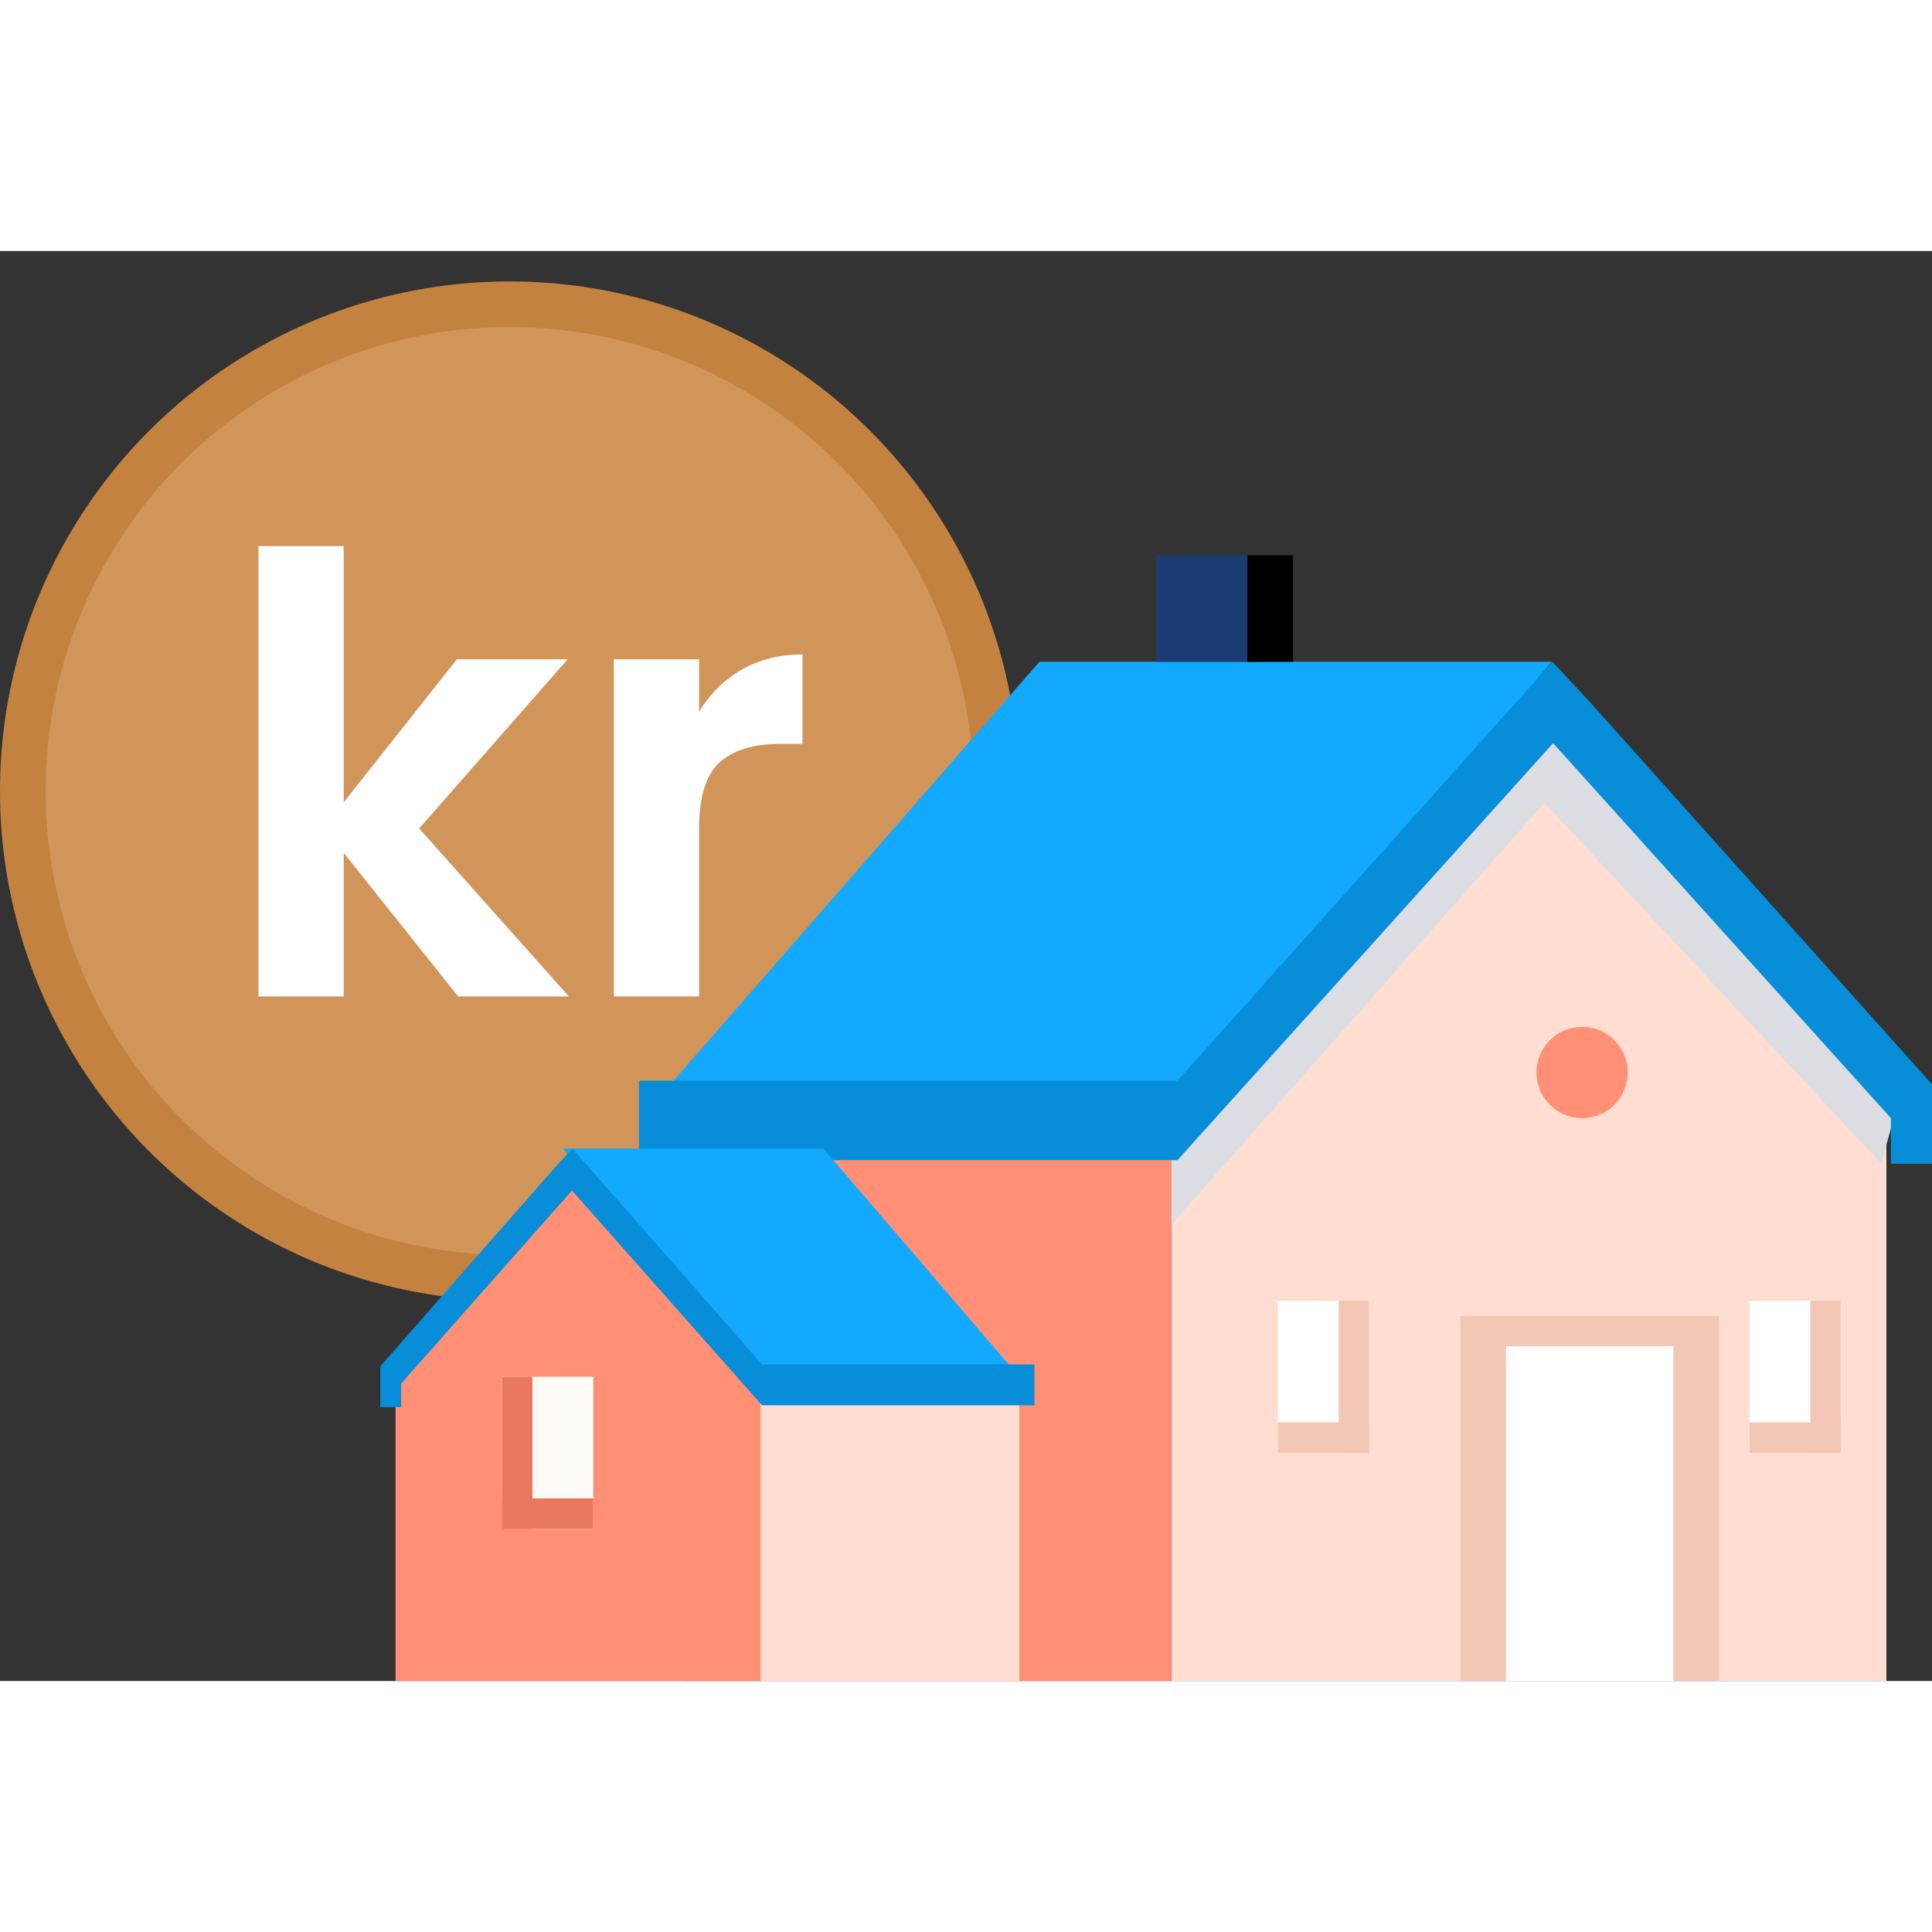 <svg width="100" height="100" viewBox="0 0 127 94" fill="none" xmlns="http://www.w3.org/2000/svg">
<rect x="0" y="0" width="127" height="94" fill="#333333" stroke="none"/>
<circle cx="33.5" cy="35.5" r="32" fill="#D19559" stroke="#C38240" stroke-width="3"/>
<path d="M30.114 49L22.594 39.56V49H16.994V19.4H22.594V36.24L30.034 26.84H37.314L27.554 37.96L37.394 49H30.114ZM45.954 30.28C46.674 29.107 47.607 28.187 48.754 27.52C49.927 26.853 51.26 26.52 52.754 26.52V32.4H51.274C49.514 32.4 48.18 32.813 47.274 33.64C46.394 34.467 45.954 35.907 45.954 37.96V49H40.354V26.84H45.954V30.28Z" fill="white"/>
<path fill-rule="evenodd" clip-rule="evenodd" d="M124 94H77V55.319L101.699 30L124 55.319V94Z" fill="#FFDED1"/>
<path fill-rule="evenodd" clip-rule="evenodd" d="M45 94H77V57H45V94Z" fill="#FF9076"/>
<path fill-rule="evenodd" clip-rule="evenodd" d="M107 54C107 55.657 105.657 57 104 57C102.343 57 101 55.657 101 54C101 52.343 102.343 51 104 51C105.657 51 107 52.343 107 54Z" fill="#FF9076"/>
<path fill-rule="evenodd" clip-rule="evenodd" d="M96 94H113V70H96V94Z" fill="#F2C7B6"/>
<path fill-rule="evenodd" clip-rule="evenodd" d="M99 94H110V72H99V94Z" fill="white"/>
<path fill-rule="evenodd" clip-rule="evenodd" d="M123.657 59.994L101.518 36.277L77 64V57.935L101.518 30L125 55.161L123.657 59.994Z" fill="#DCDDE2"/>
<path fill-rule="evenodd" clip-rule="evenodd" d="M102 27H68.328L43 56H78.059L102 27Z" fill="#12A9FF"/>
<path fill-rule="evenodd" clip-rule="evenodd" d="M104.522 29.659L102.048 27L77.403 54.541H42V59.762H77.403L102.094 32.354L124.3 57.003V60H127V54.779L104.522 29.659Z" fill="#088DD8"/>
<path fill-rule="evenodd" clip-rule="evenodd" d="M76 27H83V20H76V27Z" fill="#1A3C71"/>
<path fill-rule="evenodd" clip-rule="evenodd" d="M82 27H85V20H82V27Z" fill="black"/>
<path fill-rule="evenodd" clip-rule="evenodd" d="M26 94H50V74.055L37.388 61L26 74.055V94Z" fill="#FF9076"/>
<path fill-rule="evenodd" clip-rule="evenodd" d="M50 94H67V75H50V94Z" fill="#FFDED1"/>
<path fill-rule="evenodd" clip-rule="evenodd" d="M37 59H54.122L67 74H49.174L37 59Z" fill="#12A9FF"/>
<path fill-rule="evenodd" clip-rule="evenodd" d="M50.09 73.188L37.623 59L36.371 60.37L25 73.31V76H26.366V74.456L37.599 61.758L50.09 75.877H68V73.188H50.09Z" fill="#088DD8"/>
<path fill-rule="evenodd" clip-rule="evenodd" d="M84 79H90V69H84V79Z" fill="white"/>
<path fill-rule="evenodd" clip-rule="evenodd" d="M88 79H90V69H88V79Z" fill="#F2C7B6"/>
<path fill-rule="evenodd" clip-rule="evenodd" d="M84 79H90V77H84V79Z" fill="#F2C7B6"/>
<path fill-rule="evenodd" clip-rule="evenodd" d="M33 84H39V74H33V84Z" fill="#FDFBF6"/>
<path fill-rule="evenodd" clip-rule="evenodd" d="M33 84H35V74H33V84Z" fill="#E8785E"/>
<path fill-rule="evenodd" clip-rule="evenodd" d="M33 84H39V82H33V84Z" fill="#E8785E"/>
<path fill-rule="evenodd" clip-rule="evenodd" d="M115 79H121V69H115V79Z" fill="white"/>
<path fill-rule="evenodd" clip-rule="evenodd" d="M119 79H121V69H119V79Z" fill="#F2C7B6"/>
<path fill-rule="evenodd" clip-rule="evenodd" d="M115 79H121V77H115V79Z" fill="#F2C7B6"/>
</svg>
